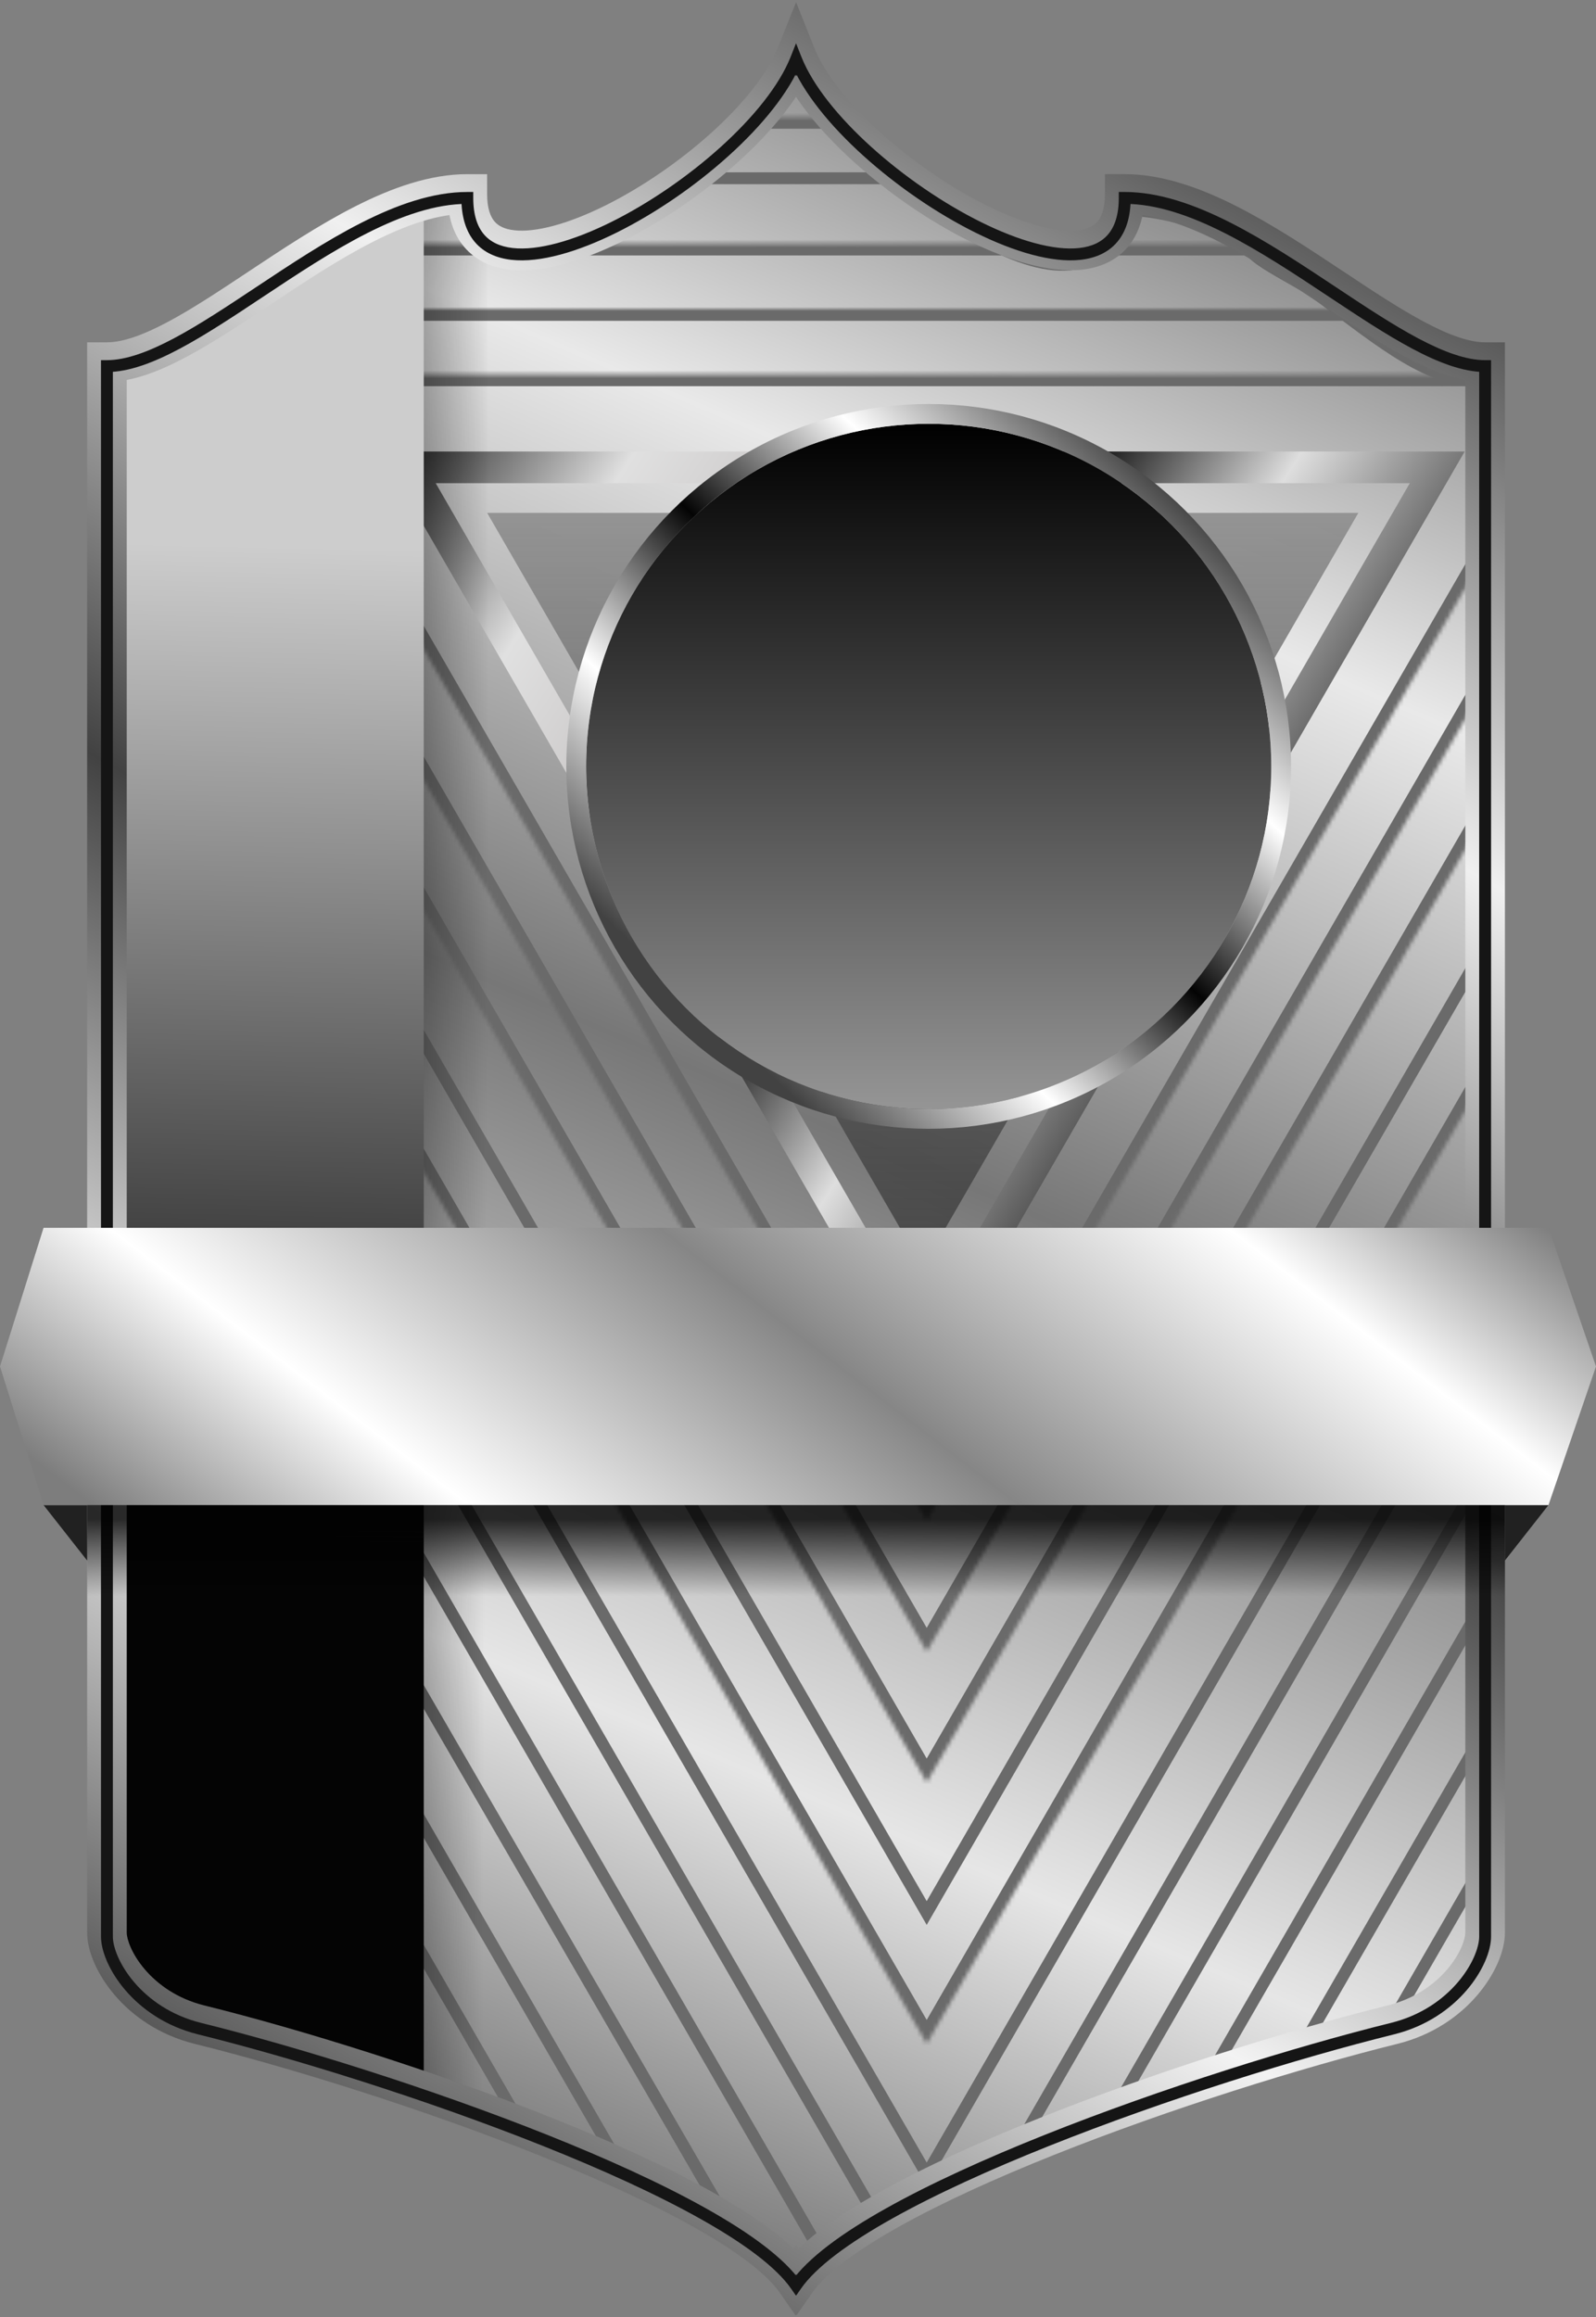 <svg width="403" height="585" viewBox="0 0 403 585" fill="none" xmlns="http://www.w3.org/2000/svg">
<rect x="0" y="0" width="403" height="585" fill="#808080" stroke="none"/>
<g id="VIP 2-1">
<path id="BACK" d="M200.5 17C187 50 121.5 83.5 118 52.5C84.5 55 57.5 93.5 27 93.5V481.563C27 508.011 46.423 513.656 56.135 516.362C99.837 528.542 177.53 556.381 200.191 579C226.088 553.945 304.86 526.802 341.009 516.362C364.317 509.402 375 504.183 375 481.563V94.5C343.5 86.5 306.5 52.5 284 52.5C282 85.5 215 50.5 200.5 17Z" fill="url(#paint0_linear_895_16343)"/>
<g id="Group 1">
<g id="Polygon 17">
<mask id="path-2-inside-1_895_16343" fill="white">
<path d="M66.857 94.5L234 384L374 141.513L374 94.5L66.857 94.5Z"/>
</mask>
<path d="M66.857 94.5L234 384L374 141.513L374 94.5L66.857 94.5Z" stroke="#6A6A6A" stroke-width="6" mask="url(#path-2-inside-1_895_16343)"/>
</g>
<g id="Polygon 18">
<mask id="path-3-inside-2_895_16343" fill="white">
<path d="M234 417L374 174.513L374 95C367.5 92.5 352 85.6 342 78L88.5 78L88.5 164.987L234 417Z"/>
</mask>
<path d="M234 417L374 174.513L374 95C367.5 92.5 352 85.6 342 78L88.5 78L88.5 164.987L234 417Z" stroke="#6A6A6A" stroke-width="6" mask="url(#path-3-inside-2_895_16343)"/>
</g>
<g id="Polygon 19">
<mask id="path-4-inside-3_895_16343" fill="white">
<path d="M98.323 215L234 450L373.719 208L373.527 94.5C363 91.5 352.5 85.4 345.5 80.5C330.5 70 317.304 64.945 316.5 61.5L98.323 61.5L98.323 215Z"/>
</mask>
<path d="M98.323 215L234 450L373.719 208L373.527 94.5C363 91.5 352.5 85.4 345.5 80.5C330.5 70 317.304 64.945 316.5 61.5L98.323 61.5L98.323 215Z" stroke="#6A6A6A" stroke-width="6" mask="url(#path-4-inside-3_895_16343)"/>
</g>
<path id="Polygon 20" d="M376.027 237L233.999 483L91.971 237L91.971 56C103.929 51.761 112.812 48.638 116.999 51C123.677 54.767 121.773 64.188 130.999 64C144.089 63.734 161.457 51.754 174.499 45L224.499 45" stroke="#6A6A6A" stroke-width="3"/>
<g id="Polygon 21">
<mask id="path-6-inside-4_895_16343" fill="white">
<path d="M87.643 262.5L234.001 516L374.73 272.25L374.73 94.5C350.001 97 323.001 51.5 283.501 51.5C274.501 88.5 222.502 41 210.001 29.5L191.001 29.5C178.604 46.148 128.001 84 116.501 51.5C102.501 48.5 98.11 58.069 91.501 57L87.643 262.5Z"/>
</mask>
<path d="M87.643 262.5L234.001 516L374.73 272.25L374.73 94.5C350.001 97 323.001 51.5 283.501 51.5C274.501 88.5 222.502 41 210.001 29.5L191.001 29.5C178.604 46.148 128.001 84 116.501 51.5C102.501 48.5 98.11 58.069 91.501 57L87.643 262.5Z" stroke="#6A6A6A" stroke-width="6" mask="url(#path-6-inside-4_895_16343)"/>
</g>
<path id="Polygon 22" d="M376.605 302L234 549L78.981 280.5" stroke="#6A6A6A" stroke-width="3"/>
<path id="Polygon 23" d="M374 339.514L255.362 545.001L222.5 562.082L95.436 342.001" stroke="#6A6A6A" stroke-width="3"/>
<path id="Polygon 24" d="M208.308 570.5L105 391.565M279.899 535.5L370.832 378" stroke="#6A6A6A" stroke-width="3"/>
<path id="Polygon 25" d="M105 425L186.657 566M303.859 527L373.719 406" stroke="#6A6A6A" stroke-width="3"/>
<path id="Polygon 26" d="M159.522 552L97 443.709M327.242 519.5L374.008 438.5" stroke="#6A6A6A" stroke-width="3"/>
<path id="Polygon 27" d="M376.605 467L350.913 511.5C296.844 527.9 229.5 551 200 576.5C193.6 567.7 153.412 549.167 134.118 541L29 358.93" stroke="#6A6A6A" stroke-width="3"/>
</g>
<path id="Polygon 10" d="M362.904 118L233 343L103.096 118L362.904 118Z" stroke="url(#paint1_linear_895_16343)" stroke-width="8"/>
<path id="Polygon 9" d="M233 320L123.015 129.5L342.985 129.5L233 320Z" fill="url(#paint2_linear_895_16343)"/>
<path id="icon bar" d="M27 484.582C27 511.187 50.846 513.777 62.5 516.5C79.711 520.521 100.778 529.328 123 536V60.848C117 57.592 118.5 53.5 117 50C70.5 56.5 61.5 85 27 93.5V484.582Z" fill="url(#paint3_linear_895_16343)"/>
<path id="icon bar_2" d="M27 481.563C27 508.011 46.423 513.656 56.135 516.362C70.478 520.359 88.482 526.043 107 532.676V52C79 60 47 91.9 27 93.5V481.563Z" fill="url(#paint4_linear_895_16343)"/>
<circle id="Ellipse 2" cx="234.5" cy="193.5" r="86.5" fill="url(#paint5_linear_895_16343)"/>
<circle id="Ellipse 3" cx="234.5" cy="193.5" r="89" stroke="url(#paint6_linear_895_16343)" stroke-width="5"/>
<path id="Union" d="M375.003 91.431H380.003V86.431H375.003V91.431ZM336.459 72.719L339.225 68.553L336.459 72.719ZM284.003 48.969V43.969H279.003V48.969H284.003ZM201.003 14L205.645 12.142L201.016 0.58L196.365 12.133L201.003 14ZM201.001 14.004L196.672 16.505L201.937 25.621L205.675 15.78L201.001 14.004ZM201 14.002L205.294 11.441L200.116 2.758L196.358 12.144L201 14.002ZM118 48.971H123V43.971H118V48.971ZM65.544 72.721L62.778 68.555H62.778L65.544 72.721ZM27 91.433V86.433H22V91.433H27ZM50.383 511.186L51.586 506.333L51.586 506.333L50.383 511.186ZM201 576.002L196.895 578.857L200.89 584.599L205.03 578.961L201 576.002ZM201.002 575.999L205.208 573.295L201.034 566.803L196.815 573.266L201.002 575.999ZM201.003 576L197.003 579L201.155 584.536L205.108 578.855L201.003 576ZM351.62 511.184L350.417 506.331L350.417 506.331L351.62 511.184ZM370.003 91.431V487.935H380.003V91.431H370.003ZM333.693 76.884C340.95 81.703 348.211 86.53 354.981 90.132C361.651 93.679 368.539 96.431 375.003 96.431V86.431C371.102 86.431 366.031 84.683 359.677 81.303C353.423 77.976 346.595 73.447 339.225 68.553L333.693 76.884ZM284.003 53.969C291.19 53.969 299.183 56.655 307.797 61.032C316.376 65.391 325.07 71.157 333.693 76.884L339.225 68.553C330.705 62.895 321.517 56.787 312.327 52.117C303.172 47.465 293.509 43.969 284.003 43.969V53.969ZM196.361 15.858C199.773 24.38 207.102 33.201 215.684 40.949C224.35 48.772 234.727 55.889 244.78 60.879C254.633 65.769 264.964 69.013 273.283 68.073C277.603 67.585 281.732 65.92 284.729 62.415C287.699 58.942 289.003 54.307 289.003 48.969H279.003C279.003 52.748 278.088 54.794 277.129 55.916C276.196 57.008 274.685 57.851 272.161 58.136C266.792 58.742 258.623 56.585 249.226 51.921C240.029 47.357 230.406 40.767 222.385 33.526C214.279 26.208 208.233 18.607 205.645 12.142L196.361 15.858ZM205.675 15.78C205.676 15.777 205.672 15.788 205.667 15.801C205.662 15.814 205.653 15.838 205.641 15.867L196.365 12.133C196.352 12.163 196.343 12.188 196.337 12.204C196.334 12.211 196.331 12.218 196.33 12.222C196.329 12.225 196.327 12.229 196.327 12.229L205.675 15.78ZM205.331 11.504C205.313 11.473 205.299 11.449 205.294 11.44C205.291 11.436 205.289 11.432 205.289 11.432C205.289 11.432 205.289 11.433 205.289 11.433C205.289 11.433 205.29 11.433 205.29 11.433C205.29 11.433 205.29 11.434 205.291 11.435C205.291 11.436 205.293 11.438 205.294 11.441L196.706 16.563C196.707 16.566 196.709 16.568 196.71 16.57C196.711 16.571 196.711 16.572 196.711 16.573C196.712 16.574 196.71 16.57 196.707 16.566C196.702 16.558 196.689 16.535 196.672 16.505L205.331 11.504ZM196.358 12.144C193.77 18.609 187.724 26.21 179.618 33.528C171.597 40.769 161.974 47.359 152.777 51.923C143.38 56.587 135.211 58.745 129.842 58.138C127.319 57.853 125.807 57.01 124.874 55.918C123.915 54.796 123 52.749 123 48.971H113C113 54.309 114.304 58.944 117.274 62.417C120.271 65.922 124.4 67.587 128.72 68.075C137.039 69.014 147.37 65.77 157.223 60.88C167.276 55.891 177.653 48.774 186.319 40.95C194.901 33.203 202.23 24.382 205.642 15.86L196.358 12.144ZM118 43.971C108.494 43.971 98.831 47.467 89.676 52.119C80.486 56.789 71.298 62.897 62.778 68.555L68.31 76.886C76.933 71.159 85.627 65.393 94.206 61.034C102.82 56.657 110.813 53.971 118 53.971V43.971ZM62.778 68.555C55.408 73.449 48.58 77.978 42.326 81.305C35.972 84.685 30.901 86.433 27 86.433V96.433C33.464 96.433 40.352 93.681 47.022 90.133C53.792 86.532 61.053 81.705 68.31 76.886L62.778 68.555ZM22 91.433V487.937H32V91.433H22ZM22 487.937C22 492.699 24.624 498.642 28.958 503.716C33.441 508.965 40.168 513.805 49.18 516.039L51.586 506.333C44.78 504.646 39.816 501.032 36.562 497.222C33.159 493.237 32 489.516 32 487.937H22ZM49.18 516.039C73.042 521.955 106.478 532.34 135.891 544.088C150.6 549.963 164.195 556.136 175.043 562.212C186.095 568.402 193.599 574.119 196.895 578.857L205.105 573.147C200.401 566.385 191.096 559.741 179.93 553.487C168.559 547.119 154.527 540.763 139.6 534.801C109.74 522.875 75.867 512.352 51.586 506.333L49.18 516.039ZM205.03 578.961C205.106 578.857 205.163 578.772 205.189 578.732L196.815 573.266C196.84 573.228 196.895 573.145 196.97 573.042L205.03 578.961ZM205.003 573C204.993 572.987 204.981 572.971 204.988 572.98C204.99 572.983 205.004 573.001 205.022 573.025C205.058 573.075 205.128 573.17 205.208 573.295L196.796 578.703C196.877 578.828 196.946 578.924 196.983 578.974C197.001 578.998 197.015 579.017 197.018 579.019C197.025 579.029 197.013 579.013 197.003 579L205.003 573ZM350.417 506.331C326.136 512.35 292.263 522.873 262.403 534.799C247.476 540.761 233.444 547.117 222.073 553.485C210.907 559.739 201.602 566.383 196.898 573.145L205.108 578.855C208.404 574.117 215.908 568.4 226.96 562.21C237.808 556.134 251.403 549.961 266.112 544.086C295.525 532.338 328.961 521.953 352.823 516.037L350.417 506.331ZM370.003 487.935C370.003 489.514 368.844 493.235 365.441 497.22C362.187 501.03 357.223 504.644 350.417 506.331L352.823 516.037C361.835 513.803 368.562 508.963 373.045 503.714C377.379 498.64 380.003 492.697 380.003 487.935H370.003Z" fill="url(#paint7_linear_895_16343)"/>
<path id="Union_2" d="M375.003 92.431H376.503V90.931H375.003V92.431ZM336.459 73.719L337.289 72.469L336.459 73.719ZM284.003 49.969V48.469H282.503V49.969H284.003ZM201.003 15L202.396 14.443L200.994 10.941L199.608 14.449L201.003 15ZM201.001 15.005L199.599 15.537L201.019 19.281L202.408 15.525L201.001 15.005ZM201 15.002L202.395 14.451L201.01 10.941L199.607 14.444L201 15.002ZM118 49.971H119.5V48.471H118V49.971ZM65.544 73.721L64.714 72.471L65.544 73.721ZM27 92.433V90.933H25.5V92.433H27ZM50.383 512.186L50.744 510.73H50.744L50.383 512.186ZM201 577.002L199.769 577.859L200.967 579.581L202.209 577.89L201 577.002ZM201.002 576.999L202.264 576.188L201.012 574.24L199.746 576.179L201.002 576.999ZM201.003 577L199.803 577.9L201.049 579.561L202.234 577.857L201.003 577ZM351.62 512.184L351.259 510.728H351.259L351.62 512.184ZM373.503 92.431V488.935H376.503V92.431H373.503ZM335.63 74.968C342.926 79.813 350.035 84.536 356.625 88.041C363.184 91.531 369.436 93.931 375.003 93.931V90.931C370.205 90.931 364.498 88.832 358.033 85.393C351.599 81.97 344.619 77.337 337.289 72.469L335.63 74.968ZM284.003 51.469C292.002 51.469 300.579 54.439 309.383 58.912C318.175 63.379 327.042 69.266 335.63 74.968L337.289 72.469C328.733 66.787 319.718 60.798 310.741 56.237C301.776 51.682 292.697 48.469 284.003 48.469V51.469ZM199.61 15.557C202.734 23.359 209.614 31.754 218.029 39.35C226.47 46.97 236.583 53.903 246.336 58.743C256.029 63.554 265.604 66.418 272.89 65.595C276.581 65.178 279.794 63.8 282.069 61.141C284.335 58.49 285.503 54.761 285.503 49.969H282.503C282.503 54.293 281.452 57.246 279.789 59.191C278.133 61.127 275.706 62.258 272.553 62.614C266.152 63.337 257.227 60.799 247.67 56.056C238.173 51.343 228.286 44.569 220.039 37.124C211.767 29.656 205.272 21.627 202.396 14.443L199.61 15.557ZM202.408 15.525C202.405 15.533 202.403 15.539 202.401 15.543C202.399 15.548 202.398 15.551 202.398 15.551L199.608 14.449C199.607 14.452 199.601 14.467 199.594 14.484L202.408 15.525ZM202.404 14.473C202.4 14.463 202.397 14.456 202.396 14.452C202.395 14.451 202.395 14.451 202.395 14.45C202.395 14.45 202.395 14.449 202.395 14.449C202.394 14.449 202.395 14.45 202.395 14.451L199.605 15.553C199.605 15.554 199.606 15.556 199.606 15.556C199.606 15.556 199.606 15.555 199.605 15.554C199.605 15.552 199.602 15.545 199.599 15.537L202.404 14.473ZM199.607 14.444C196.731 21.629 190.236 29.658 181.964 37.126C173.717 44.571 163.83 51.345 154.333 56.058C144.776 60.801 135.851 63.339 129.45 62.616C126.297 62.26 123.87 61.129 122.214 59.193C120.551 57.248 119.5 54.295 119.5 49.971H116.5C116.5 54.763 117.668 58.492 119.934 61.143C122.209 63.802 125.422 65.18 129.113 65.597C136.399 66.42 145.974 63.556 155.667 58.745C165.42 53.905 175.533 46.972 183.974 39.352C192.389 31.756 199.269 23.361 202.393 15.559L199.607 14.444ZM118 48.471C109.306 48.471 100.227 51.684 91.262 56.239C82.285 60.8 73.27 66.789 64.714 72.471L66.373 74.97C74.961 69.267 83.828 63.381 92.621 58.914C101.424 54.441 110.001 51.471 118 51.471V48.471ZM64.714 72.471C57.384 77.339 50.404 81.972 43.969 85.395C37.505 88.834 31.798 90.933 27 90.933V93.933C32.567 93.933 38.819 91.533 45.378 88.043C51.968 84.538 59.077 79.815 66.373 74.97L64.714 72.471ZM25.5 92.433V488.937H28.5V92.433H25.5ZM25.5 488.937C25.5 492.585 27.611 497.75 31.619 502.443C35.672 507.189 41.782 511.599 50.022 513.642L50.744 510.73C43.166 508.852 37.584 504.808 33.9 500.495C30.172 496.129 28.5 491.63 28.5 488.937H25.5ZM50.022 513.642C74.031 519.594 107.619 530.027 137.189 541.838C151.974 547.743 165.722 553.98 176.753 560.158C187.845 566.371 195.98 572.412 199.769 577.859L202.231 576.145C198.02 570.092 189.345 563.773 178.219 557.541C167.032 551.275 153.152 544.983 138.302 539.052C108.598 527.188 74.878 516.713 50.744 510.73L50.022 513.642ZM202.209 577.89C202.232 577.858 202.25 577.832 202.258 577.819L199.746 576.179C199.753 576.168 199.769 576.144 199.791 576.114L202.209 577.89ZM202.203 576.1C202.2 576.096 202.231 576.136 202.264 576.188L199.74 577.81C199.758 577.838 199.774 577.86 199.785 577.876C199.791 577.884 199.795 577.89 199.798 577.894C199.8 577.896 199.801 577.897 199.802 577.898C199.802 577.899 199.802 577.899 199.803 577.9C199.803 577.9 199.803 577.9 199.803 577.9C199.803 577.9 199.803 577.9 199.803 577.9L202.203 576.1ZM351.259 510.728C327.125 516.711 293.405 527.186 263.701 539.05C248.851 544.981 234.971 551.273 223.784 557.539C212.658 563.771 203.983 570.09 199.772 576.143L202.234 577.857C206.023 572.41 214.158 566.369 225.25 560.156C236.281 553.978 250.029 547.741 264.814 541.836C294.383 530.025 327.972 519.592 351.981 513.64L351.259 510.728ZM373.503 488.935C373.503 491.628 371.832 496.127 368.103 500.493C364.419 504.806 358.837 508.85 351.259 510.728L351.981 513.64C360.221 511.597 366.331 507.187 370.384 502.441C374.392 497.748 376.503 492.583 376.503 488.935H373.503Z" fill="#151515"/>
<path id="Vector 1" d="M22 380H11L22 394V380Z" fill="#212121"/>
<path id="Vector 2" d="M380 380H391L380 394V380Z" fill="#212121"/>
<rect id="Rectangle 3" x="22" y="349" width="358" height="54" fill="url(#paint8_linear_895_16343)"/>
<path id="Rectangle 1" d="M11 310H187H201H215H391L403 345L391 380H215H201H187H11L0 345L11 310Z" fill="url(#paint9_linear_895_16343)"/>
</g>
<defs>
<linearGradient id="paint0_linear_895_16343" x1="275" y1="-23.5" x2="31.228" y2="544.131" gradientUnits="userSpaceOnUse">
<stop stop-color="#525252"/>
<stop offset="0.25" stop-color="#E9E9E9"/>
<stop offset="0.5" stop-color="#777777"/>
<stop offset="0.755" stop-color="#E6E6E6"/>
<stop offset="1" stop-color="#575757"/>
</linearGradient>
<linearGradient id="paint1_linear_895_16343" x1="99" y1="98.5" x2="324.5" y2="242.5" gradientUnits="userSpaceOnUse">
<stop offset="0.047" stop-color="#2D2D2D"/>
<stop offset="0.224" stop-color="#E0E0E0"/>
<stop offset="0.344" stop-color="#CECCCC"/>
<stop offset="0.599" stop-color="#1D1D1D"/>
<stop offset="0.755" stop-color="#DEDEDE"/>
<stop offset="1" stop-color="#1D1D1D"/>
</linearGradient>
<linearGradient id="paint2_linear_895_16343" x1="233" y1="320" x2="233" y2="66" gradientUnits="userSpaceOnUse">
<stop stop-color="#313131" stop-opacity="0.69"/>
<stop offset="0.802" stop-color="#999999"/>
</linearGradient>
<linearGradient id="paint3_linear_895_16343" x1="-66.5" y1="270.5" x2="123.001" y2="271.336" gradientUnits="userSpaceOnUse">
<stop offset="0.7"/>
<stop offset="1" stop-opacity="0"/>
</linearGradient>
<linearGradient id="paint4_linear_895_16343" x1="44" y1="3.5" x2="31.703" y2="549.116" gradientUnits="userSpaceOnUse">
<stop offset="0.245" stop-color="#CDCDCD"/>
<stop offset="0.708" stop-color="#040404"/>
</linearGradient>
<linearGradient id="paint5_linear_895_16343" x1="234.5" y1="107" x2="234.5" y2="280" gradientUnits="userSpaceOnUse">
<stop/>
<stop offset="1" stop-color="#959595"/>
</linearGradient>
<linearGradient id="paint6_linear_895_16343" x1="296.5" y1="120" x2="172.5" y2="250.5" gradientUnits="userSpaceOnUse">
<stop stop-color="#363636"/>
<stop offset="0.26" stop-color="white"/>
<stop offset="0.505" stop-color="#040404"/>
<stop offset="0.755" stop-color="white"/>
<stop offset="1" stop-color="#424242"/>
</linearGradient>
<linearGradient id="paint7_linear_895_16343" x1="60.903" y1="535.502" x2="342.812" y2="43.696" gradientUnits="userSpaceOnUse">
<stop stop-color="#4E4E4E"/>
<stop offset="0.245" stop-color="#F3F3F3"/>
<stop offset="0.495" stop-color="#424242"/>
<stop offset="0.755" stop-color="#F0F0F0"/>
<stop offset="1" stop-color="#434343"/>
</linearGradient>
<linearGradient id="paint8_linear_895_16343" x1="201" y1="349" x2="201" y2="403" gradientUnits="userSpaceOnUse">
<stop offset="0.641" stop-opacity="0.81"/>
<stop offset="1" stop-opacity="0"/>
</linearGradient>
<linearGradient id="paint9_linear_895_16343" x1="172.926" y1="495.076" x2="346.952" y2="268.932" gradientUnits="userSpaceOnUse">
<stop stop-color="#7D7D7D"/>
<stop offset="0.203" stop-color="white"/>
<stop offset="0.5" stop-color="#868686"/>
<stop offset="0.807" stop-color="white"/>
<stop offset="1" stop-color="#707070"/>
<stop offset="1" stop-color="#7A7A7A"/>
</linearGradient>
</defs>
</svg>
